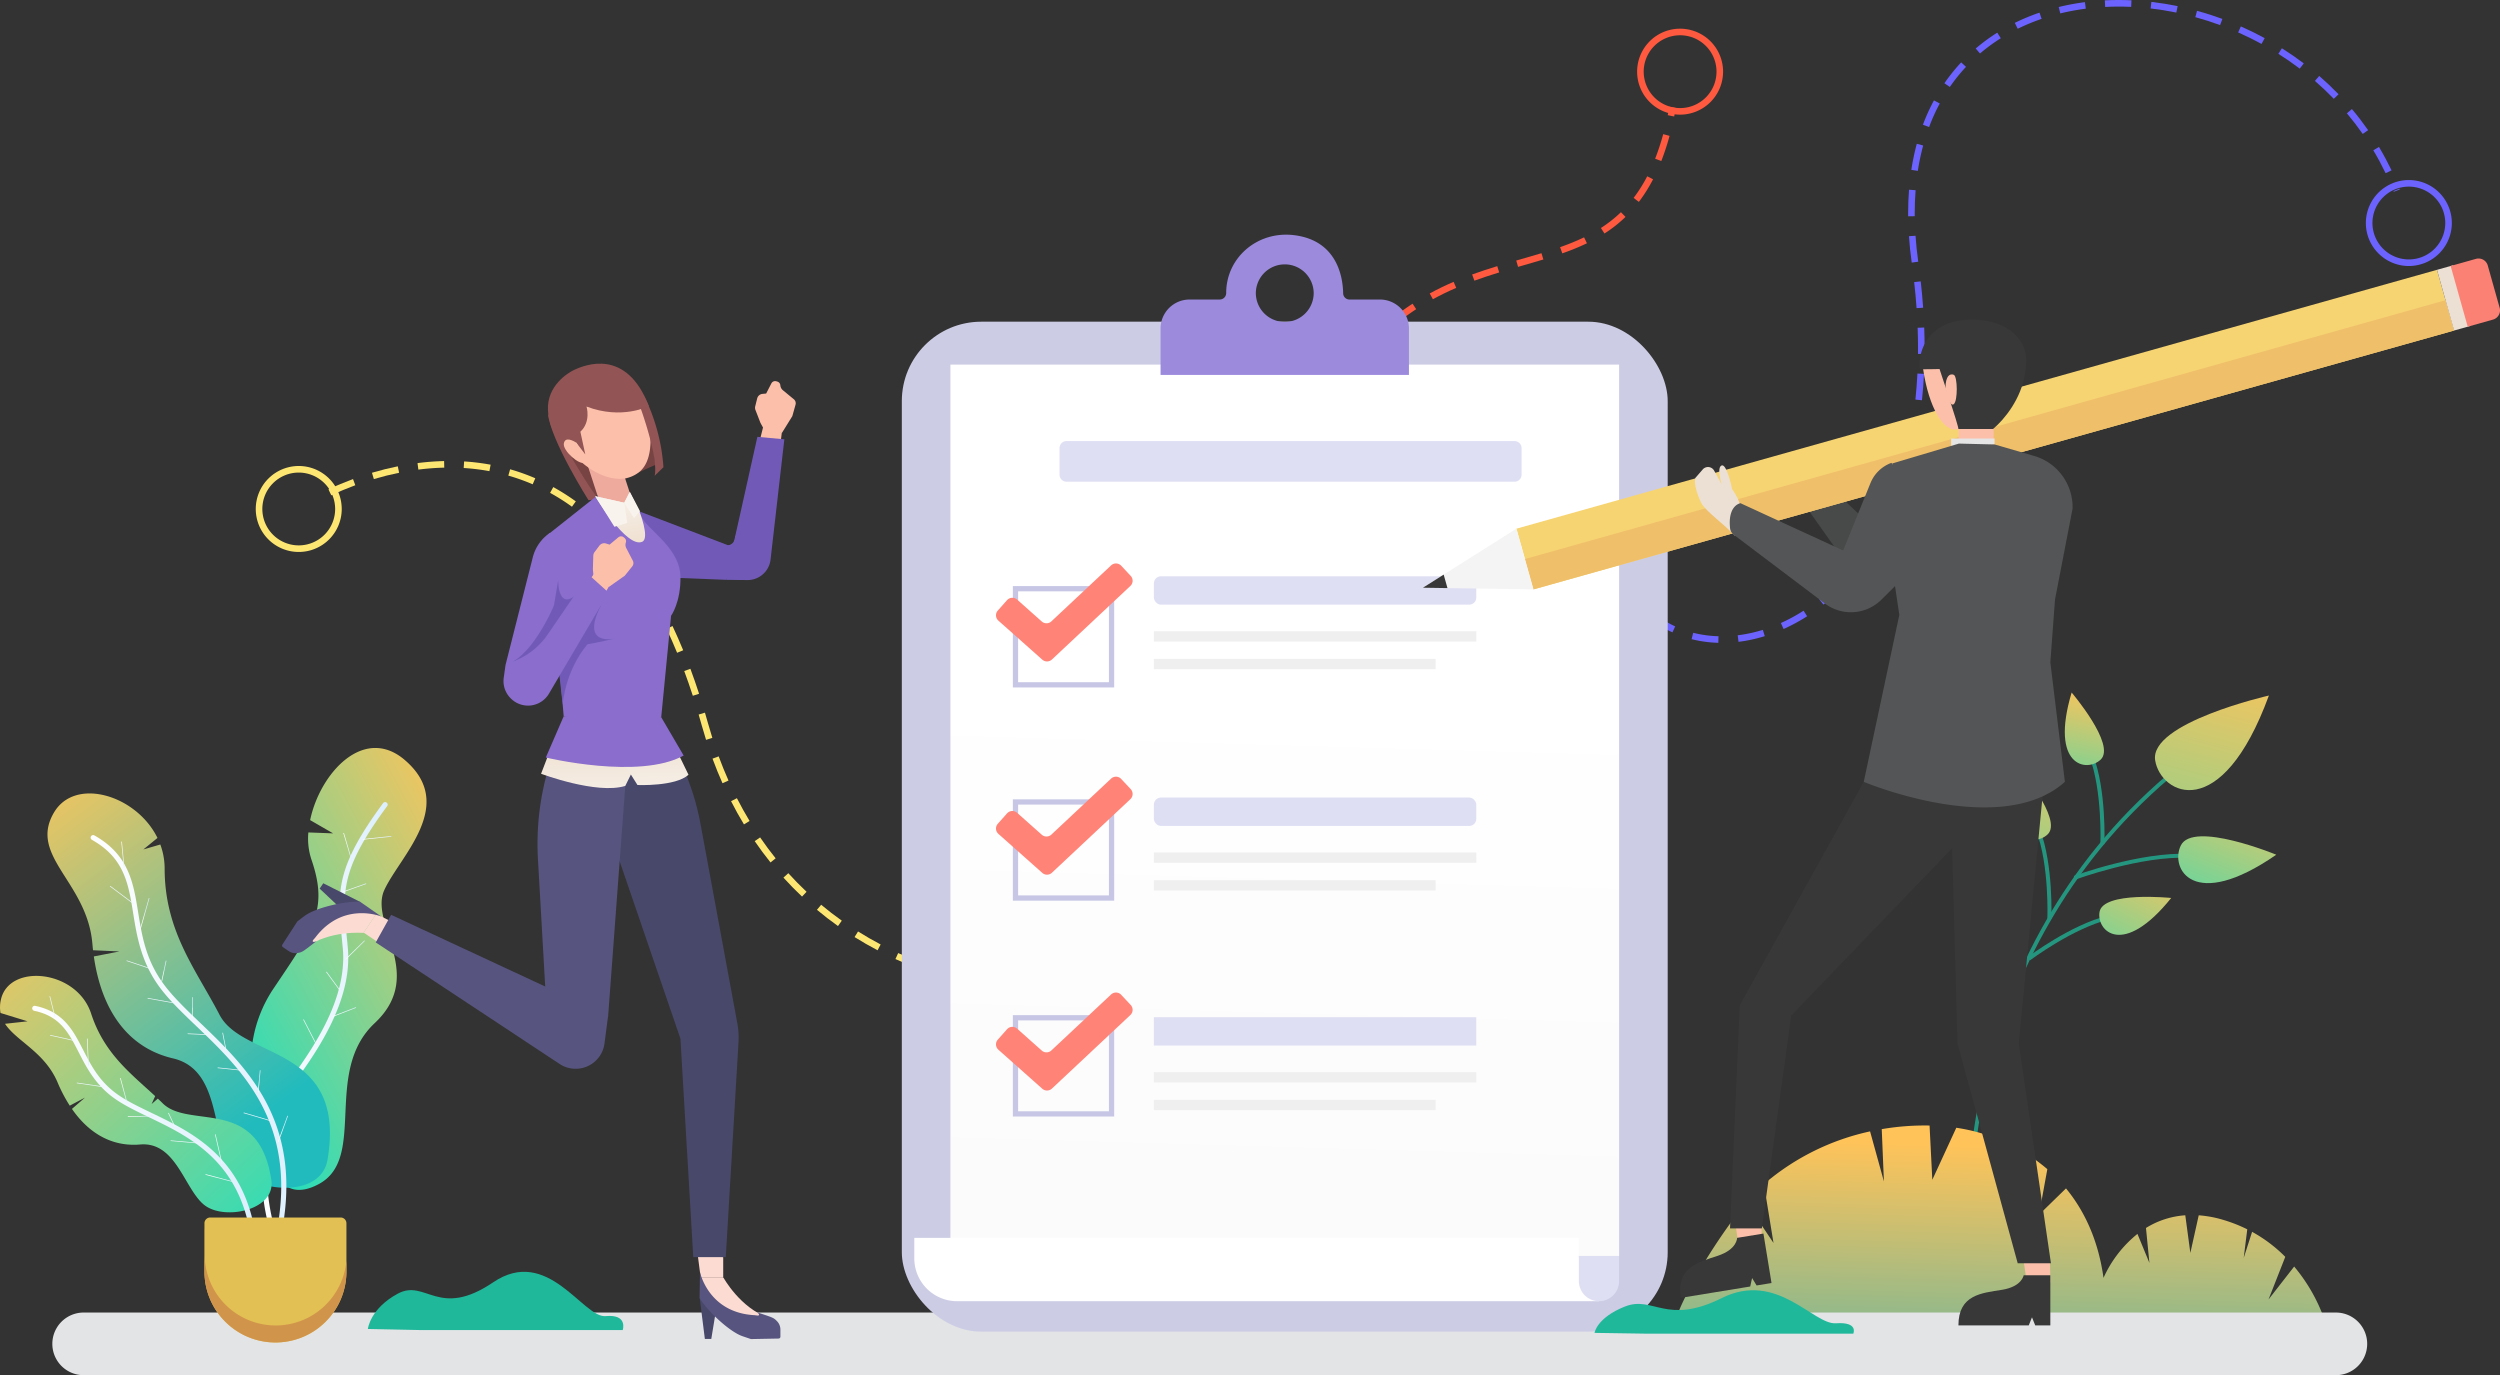 <svg xmlns="http://www.w3.org/2000/svg" xmlns:xlink="http://www.w3.org/1999/xlink" width="100%" height="100%" viewBox="0 0 863.338 474.896">
    <rect x="0" y="0" width="863.338" height="474.896" fill="#333333" stroke="none"/>
    <defs>
      <linearGradient id="linear-gradient" x1="-0.099" y1="2.802" x2="0.67" y2="-0.391" gradientUnits="objectBoundingBox">
        <stop offset="0" stop-color="#22debd"/>
        <stop offset="1" stop-color="#ffc359"/>
      </linearGradient>
      <linearGradient id="linear-gradient-2" x1="-0.036" y1="1.464" x2="0.878" y2="-0.5" xlink:href="#linear-gradient"/>
      <linearGradient id="linear-gradient-3" x1="0.302" y1="1.815" x2="0.626" y2="-0.086" gradientUnits="objectBoundingBox">
        <stop offset="0" stop-color="#22debd"/>
        <stop offset="0.656" stop-color="#b3cc7b"/>
        <stop offset="1" stop-color="#ffc359"/>
      </linearGradient>
      <linearGradient id="linear-gradient-4" x1="-0.641" y1="2.705" x2="1.078" y2="-0.497" xlink:href="#linear-gradient"/>
      <linearGradient id="linear-gradient-5" x1="-0.385" y1="1.746" x2="0.949" y2="-0.556" xlink:href="#linear-gradient"/>
      <linearGradient id="linear-gradient-6" x1="0.419" y1="1.835" x2="0.584" y2="0.109" gradientUnits="objectBoundingBox">
        <stop offset="0" stop-color="#22afbd"/>
        <stop offset="1" stop-color="#ffc359"/>
      </linearGradient>
      <linearGradient id="linear-gradient-7" x1="0.093" y1="0.943" x2="0.872" y2="0.002" xlink:href="#linear-gradient"/>
      <linearGradient id="linear-gradient-8" y1="0.5" x2="1" y2="0.5" gradientUnits="objectBoundingBox">
        <stop offset="0" stop-color="#fff"/>
        <stop offset="1" stop-color="#dceffe"/>
      </linearGradient>
      <linearGradient id="linear-gradient-9" x1="0.705" y1="0.847" x2="0.157" y2="-0.115" gradientUnits="objectBoundingBox">
        <stop offset="0" stop-color="#22bbbd"/>
        <stop offset="0.927" stop-color="#efc560"/>
        <stop offset="1" stop-color="#ffc359"/>
      </linearGradient>
      <linearGradient id="linear-gradient-11" x1="1.066" y1="1.094" x2="-0.152" y2="-0.115" gradientUnits="objectBoundingBox">
        <stop offset="0" stop-color="#22debd"/>
        <stop offset="0.39" stop-color="#78d396"/>
        <stop offset="1" stop-color="#ffc359"/>
      </linearGradient>
      <linearGradient id="linear-gradient-13" x1="0.002" y1="0.5" x2="0.998" y2="0.5" xlink:href="#linear-gradient-8"/>
      <linearGradient id="linear-gradient-15" x1="0.024" y1="0.5" x2="0.976" y2="0.5" xlink:href="#linear-gradient-8"/>
      <linearGradient id="linear-gradient-18" x1="-10.747" y1="0.5" x2="11.747" y2="0.5" xlink:href="#linear-gradient-8"/>
      <linearGradient id="linear-gradient-19" x1="0.029" y1="0.5" x2="0.971" y2="0.5" xlink:href="#linear-gradient-8"/>
      <linearGradient id="linear-gradient-20" x1="-9.644" y1="0.5" x2="10.644" y2="0.5" xlink:href="#linear-gradient-8"/>
      <linearGradient id="linear-gradient-22" x1="-18.039" y1="0.5" x2="19.039" y2="0.5" xlink:href="#linear-gradient-8"/>
      <linearGradient id="linear-gradient-23" x1="0.354" y1="0.5" x2="0.646" y2="0.5" xlink:href="#linear-gradient-8"/>
      <linearGradient id="linear-gradient-24" x1="-16.755" y1="0.5" x2="17.755" y2="0.5" xlink:href="#linear-gradient-8"/>
      <linearGradient id="linear-gradient-25" x1="0.381" y1="0.5" x2="0.619" y2="0.5" xlink:href="#linear-gradient-8"/>
      <linearGradient id="linear-gradient-26" x1="-22.771" y1="0.5" x2="23.771" y2="0.5" xlink:href="#linear-gradient-8"/>
      <linearGradient id="linear-gradient-27" x1="0.472" y1="0.5" x2="0.528" y2="0.5" xlink:href="#linear-gradient-8"/>
      <linearGradient id="linear-gradient-28" x1="-16.612" y1="0.5" x2="17.612" y2="0.5" xlink:href="#linear-gradient-8"/>
      <linearGradient id="linear-gradient-29" x1="-2.65" y1="0.5" x2="3.65" y2="0.5" xlink:href="#linear-gradient-8"/>
      <linearGradient id="linear-gradient-30" x1="-17.773" y1="0.5" x2="18.773" y2="0.5" xlink:href="#linear-gradient-8"/>
      <linearGradient id="linear-gradient-31" x1="0.44" y1="0.5" x2="0.56" y2="0.5" xlink:href="#linear-gradient-8"/>
      <linearGradient id="linear-gradient-32" x1="-20.21" y1="0.5" x2="21.21" y2="0.5" xlink:href="#linear-gradient-8"/>
      <linearGradient id="linear-gradient-33" x1="0.317" y1="0.5" x2="0.683" y2="0.5" xlink:href="#linear-gradient-8"/>
      <linearGradient id="linear-gradient-34" x1="-3.975" y1="0.5" x2="4.975" y2="0.5" xlink:href="#linear-gradient-8"/>
      <linearGradient id="linear-gradient-35" x1="-17.565" y1="0.5" x2="18.565" y2="0.5" xlink:href="#linear-gradient-8"/>
      <linearGradient id="linear-gradient-37" x1="-20.693" y1="0.5" x2="21.693" y2="0.5" xlink:href="#linear-gradient-8"/>
      <linearGradient id="linear-gradient-39" x1="0" y1="0.5" x2="1" y2="0.5" xlink:href="#linear-gradient-8"/>
      <linearGradient id="linear-gradient-40" x1="-4.802" y1="0.5" x2="5.802" y2="0.5" xlink:href="#linear-gradient-8"/>
      <linearGradient id="linear-gradient-41" x1="-22.354" y1="0.5" x2="23.354" y2="0.5" xlink:href="#linear-gradient-8"/>
      <linearGradient id="linear-gradient-42" x1="-5.12" y1="0.5" x2="6.12" y2="0.5" xlink:href="#linear-gradient-8"/>
      <linearGradient id="linear-gradient-44" x1="0.503" y1="0.351" x2="0.468" y2="1.948" gradientUnits="objectBoundingBox">
        <stop offset="0" stop-color="#fff"/>
        <stop offset="0.473" stop-color="#fafafa"/>
        <stop offset="0.999" stop-color="#ededed"/>
        <stop offset="1" stop-color="#ededed"/>
      </linearGradient>
      <linearGradient id="linear-gradient-45" x1="0.531" y1="1.505" x2="0.464" y2="-1.008" gradientUnits="objectBoundingBox">
        <stop offset="0" stop-color="#f8f3ed"/>
        <stop offset="1" stop-color="#ecdac7"/>
      </linearGradient>
      <linearGradient id="linear-gradient-46" x1="0.537" y1="1.451" x2="0.434" y2="-1.14" xlink:href="#linear-gradient-45"/>
      <linearGradient id="linear-gradient-47" x1="0.419" y1="-0.059" x2="0.636" y2="1.276" xlink:href="#linear-gradient-45"/>
      <linearGradient id="linear-gradient-48" x1="0.618" y1="1.36" x2="0.695" y2="1.961" xlink:href="#linear-gradient-45"/>
      <linearGradient id="linear-gradient-49" x1="0.715" y1="1.53" x2="0.862" y2="2.178" xlink:href="#linear-gradient-45"/>
    </defs>
    <g id="Groupe_630" data-name="Groupe 630" transform="translate(-284.374 -367.891)">
      <g id="Groupe_563" data-name="Groupe 563" transform="translate(964.068 607.044)">
        <g id="Groupe_558" data-name="Groupe 558" transform="translate(0 28.315)">
          <path id="Tracé_1162" data-name="Tracé 1162" d="M1747.358,917.17l-.88-1.038c-37.464,31.787-54.194,70.562-61.633,97.492-8.061,29.18-7.25,51.156-7.241,51.375l1.361-.057c-.009-.217-.807-22.02,7.206-51C1693.561,987.206,1710.176,948.719,1747.358,917.17Z" transform="translate(-1677.576 -916.132)" fill="#249680"/>
        </g>
        <path id="Tracé_1163" data-name="Tracé 1163" d="M1849.1,860.223s-41.438,9.421-39.269,22.439C1811.783,894.392,1832.676,905.04,1849.1,860.223Z" transform="translate(-1745.265 -859.184)" fill="url(#linear-gradient)"/>
        <g id="Groupe_559" data-name="Groupe 559" transform="translate(36.458 55.672)">
          <path id="Tracé_1164" data-name="Tracé 1164" d="M1792.179,973.625l.067-1.36c-16.95-.828-39.712,7.538-39.94,7.622l.474,1.277C1753.005,981.08,1775.506,972.81,1792.179,973.625Z" transform="translate(-1752.306 -972.207)" fill="#249680"/>
        </g>
        <g id="Groupe_560" data-name="Groupe 560" transform="translate(41.853 21.59)">
          <path id="Tracé_1165" data-name="Tracé 1165" d="M1768.528,933.127c.031-.757.711-18.669-3.89-30.778l-1.273.484c4.5,11.846,3.809,30.056,3.8,30.239Z" transform="translate(-1763.365 -902.349)" fill="#249680"/>
        </g>
        <g id="Groupe_561" data-name="Groupe 561" transform="translate(23.534 47.419)">
          <path id="Tracé_1166" data-name="Tracé 1166" d="M1730.978,986.07c.031-.757.711-18.669-3.889-30.778l-1.273.483c4.5,11.846,3.809,30.056,3.8,30.239Z" transform="translate(-1725.816 -955.292)" fill="#249680"/>
        </g>
        <g id="Groupe_562" data-name="Groupe 562" transform="translate(20.571 77.094)">
          <path id="Tracé_1167" data-name="Tracé 1167" d="M1747.29,1016.117c-12.6,3.078-26.944,13.809-27.549,14.264l.818,1.089c.146-.11,14.738-11,27.055-14.031Z" transform="translate(-1719.741 -1016.117)" fill="#249680"/>
        </g>
        <path id="Tracé_1168" data-name="Tracé 1168" d="M1860.093,966.231s-28.782-11.872-32.985-3.164C1823.322,970.913,1831.327,986.115,1860.093,966.231Z" transform="translate(-1753.707 -910.22)" fill="url(#linear-gradient-2)"/>
        <path id="Tracé_1169" data-name="Tracé 1169" d="M1758.356,881.233c5.317-5.092-10.052-23.139-10.052-23.139C1740.675,883.6,1753.566,885.822,1758.356,881.233Z" transform="translate(-1712.589 -858.094)" fill="url(#linear-gradient-3)"/>
        <path id="Tracé_1170" data-name="Tracé 1170" d="M1720.806,934.177c5.316-5.092-10.053-23.139-10.053-23.139C1703.125,936.546,1716.016,938.766,1720.806,934.177Z" transform="translate(-1693.359 -885.208)" fill="url(#linear-gradient-4)"/>
        <path id="Tracé_1171" data-name="Tracé 1171" d="M1795.194,1003.11s-23.582-2.413-24.758,4.854C1769.377,1014.512,1778.52,1023.866,1795.194,1003.11Z" transform="translate(-1725.091 -932.165)" fill="url(#linear-gradient-5)"/>
      </g>
      <path id="Tracé_1172" data-name="Tracé 1172" d="M1468.615,1233.84l226.212,1.714a59.1,59.1,0,0,0-11.707-22.272l-8.857,11.37,5.789-14.719a49.973,49.973,0,0,0-11.457-8.638l-2.9,9.013,1.23-9.884a51.178,51.178,0,0,0-8.518-3.322,38.556,38.556,0,0,0-8.247-1.513l-2.889,12.991-1.749-13a29.442,29.442,0,0,0-13.576,4.38l1.189,12.067L1629,1202.006a41.075,41.075,0,0,0-11.717,15.187c-1.809-13.031-6.6-23.169-12.956-30.9l-9.317,9.08,2.87-15.723a62.313,62.313,0,0,0-30.291-14.116c-.37-.067-.75-.12-1.14-.187l-8.288,17.973-.949-18.736a88.252,88.252,0,0,0-16.515,1.246l.75,18.066-4.779-17.29A83.406,83.406,0,0,0,1500,1184.823l3.319,20.316-9.425-14.064C1486.393,1200.478,1473.814,1218.653,1468.615,1233.84Z" transform="translate(-606.491 -408.008)" fill="url(#linear-gradient-6)"/>
      <g id="Groupe_564" data-name="Groupe 564" transform="translate(302.449 821.158)">
        <path id="Tracé_1173" data-name="Tracé 1173" d="M1120.82,1307.788a10.815,10.815,0,0,0-10.814-10.814H332.237a10.815,10.815,0,0,0,0,21.63h777.768A10.815,10.815,0,0,0,1120.82,1307.788Z" transform="translate(-321.423 -1296.974)" fill="#e3e4e6"/>
      </g>
      <path id="Tracé_1174" data-name="Tracé 1174" d="M626.891,1283.445c-7.769.74-19.985-24.461-38.847-11.676s-23.3-1.272-32.919,3.907-10.358,12.208-10.358,12.208l17.756.37h70.26S634.659,1282.705,626.891,1283.445Z" transform="translate(-133.356 -461.052)" fill="#1fb89a"/>
      <g id="Groupe_603" data-name="Groupe 603" transform="translate(284.374 626.194)">
        <g id="Groupe_570" data-name="Groupe 570">
          <path id="Tracé_1175" data-name="Tracé 1175" d="M514.926,901.458c-14.1-12.023-29.258,4.579-32.636,20.8l7.94,4.58-8.551-.324a23.044,23.044,0,0,0,1.009,9.21c6.024,17.455.8,24.115-13.173,44.9A45.664,45.664,0,0,0,462.4,998.94a60.447,60.447,0,0,0,2.18,27.378c1.75,5.373,3.153,19.428,10.419,22.87h0c2.6,1.233,5.961,1.1,10.358-1.284,16.664-9.038,1.284-38.715,19.22-55.528,9.508-8.911,8.361-18,5.987-26.331v0l-3.515-2.71,2.928.731c-2.025-6.617-4.359-12.683-2.05-17.7C513.327,934.621,533.167,917.016,514.926,901.458Z" transform="translate(-375.191 -897.347)" fill="url(#linear-gradient-7)"/>
          <g id="Groupe_565" data-name="Groupe 565" transform="translate(90.431 18.689)">
            <path id="Tracé_1176" data-name="Tracé 1176" d="M512.825,935.827h0a.874.874,0,0,0-1.224.184c-16.628,22.556-15.813,30.835-14.207,47.16q.138,1.4.28,2.879c1.725,18.193-11.271,36.031-19.036,46.689-4.342,5.96-7.337,14.227-8.432,23.278a70.822,70.822,0,0,0,3.271,30.639.871.871,0,0,0,1.111.545h0a.875.875,0,0,0,.542-1.105c-7.181-21.615-2.749-41.8,4.919-52.329,7.911-10.858,21.151-29.03,19.363-47.881q-.141-1.487-.281-2.885c-1.611-16.378-2.356-23.945,13.876-45.955A.873.873,0,0,0,512.825,935.827Z" transform="translate(-469.735 -935.655)" fill="url(#linear-gradient-8)"/>
          </g>
          <g id="Groupe_567" data-name="Groupe 567" transform="translate(16.397 15.709)">
            <path id="Tracé_1177" data-name="Tracé 1177" d="M361.328,1021.032c10.067,2.342,12.783,11.634,14.862,20.782,1.334,5.874,2.407,11.689,5,15.566,2.673,4,8.267,6.853,14.143,7.893a27.188,27.188,0,0,0,6.063.406h0c6.511-.318,12.22-3.236,13.307-9.7,4.838-28.77-12.807-33.9-25.907-40.55-4.919-2.5-9.2-5.209-11.406-9.468-8.091-15.6-18.935-28.728-18.949-50.489a23.791,23.791,0,0,0-1.495-8.3l-5.852,1.707,4.878-3.975c-7.25-14.8-28.414-21.191-35.742-8.783-8.9,15.064,11.4,23.864,13.253,45.259q.1,1.166.232,2.306l9.128.419-8.853,1.717C336.708,1004.766,345.969,1017.459,361.328,1021.032Z" transform="translate(-317.983 -929.546)" fill="url(#linear-gradient-9)"/>
            <g id="Groupe_566" data-name="Groupe 566" transform="translate(14.906 14.379)">
              <path id="Tracé_1178" data-name="Tracé 1178" d="M413.54,1096.549h0a.872.872,0,0,0,1.027-.688c7.273-38.1-12.381-56.89-28.2-72.009-5.14-4.914-9.994-9.555-13.288-14.3-5.594-8.057-6.883-16.076-8.13-23.832-1.643-10.22-3.2-19.886-15.118-26.592a.873.873,0,0,0-1.2.352h0a.872.872,0,0,0,.344,1.17c11.184,6.289,12.606,15.135,14.248,25.346,1.218,7.578,2.6,16.167,8.42,24.55,3.394,4.887,8.31,9.587,13.515,14.563,15.506,14.824,34.776,33.245,27.688,70.413A.874.874,0,0,0,413.54,1096.549Z" transform="translate(-348.537 -959.02)" fill="url(#linear-gradient-8)"/>
            </g>
          </g>
          <g id="Groupe_569" data-name="Groupe 569" transform="translate(0 78.708)">
            <path id="Tracé_1179" data-name="Tracé 1179" d="M332.78,1116.9c12.442-1.071,15.28,15.484,22.169,20.913,6.377,5.027,22.114,2.311,23.168-6.407a8.161,8.161,0,0,0-.038-2.2c-2.38-15.974-10.619-19.687-19.1-21.258-7.025-1.3-14.217-1.135-18.392-5.246q-.85-.836-1.712-1.648l-2.137,1.869,1.219-2.729c-8.522-7.908-17.623-14.716-22.119-28.506-4.965-15.224-28.344-17.407-31.14-4.842a11.349,11.349,0,0,0-.146,4.64l9.345,2.875-7.786.865c3.962,6.024,13.7,9.735,18.162,20.273a52.034,52.034,0,0,0,4.189,7.993l5.27-2.79-4.515,3.916C315.224,1113.271,323.259,1117.72,332.78,1116.9Z" transform="translate(-284.374 -1058.679)" fill="url(#linear-gradient-11)"/>
            <g id="Groupe_568" data-name="Groupe 568" transform="translate(11.117 10.328)">
              <path id="Tracé_1180" data-name="Tracé 1180" d="M348.33,1116.807c-4.7-2.263-9.147-4.4-12.512-6.955-5.707-4.332-8.422-9.626-11.048-14.745-3.476-6.776-6.764-13.188-16.561-15.239a.872.872,0,0,0-1.034.7h0a.874.874,0,0,0,.686,1.005c8.975,1.884,11.939,7.663,15.356,14.325,2.589,5.047,5.523,10.767,11.545,15.339,3.506,2.661,8.026,4.836,12.811,7.138,14.136,6.8,31.693,15.245,35.245,42.566a.871.871,0,0,0,.966.751h0a.874.874,0,0,0,.763-.982C380.878,1132.464,362.848,1123.791,348.33,1116.807Z" transform="translate(-307.162 -1079.849)" fill="url(#linear-gradient-8)"/>
            </g>
          </g>
          <path id="Tracé_1181" data-name="Tracé 1181" d="M431.088,1229.7a1.993,1.993,0,0,0-1.993,1.993v16.651a24.516,24.516,0,0,0,24.516,24.516h0a24.515,24.515,0,0,0,24.515-24.516v-16.651a1.993,1.993,0,0,0-1.992-1.993Z" transform="translate(-358.491 -1067.558)" fill="#e2c054"/>
          <path id="Tracé_1182" data-name="Tracé 1182" d="M429.095,1238.21v14.06a24.515,24.515,0,1,0,49.031,0v-3.887a24.516,24.516,0,0,1-48.951-1.984v-9.035A4.478,4.478,0,0,0,429.095,1238.21Z" transform="translate(-358.491 -1071.482)" fill="#d1944b"/>
        </g>
        <g id="Groupe_602" data-name="Groupe 602" transform="translate(17.088 29.324)">
          <g id="Groupe_571" data-name="Groupe 571" transform="translate(108.176 1.086)">
            <rect id="Rectangle_336" data-name="Rectangle 336" width="9.903" height="0.228" transform="translate(0 1.036) rotate(-6.007)" fill="url(#linear-gradient-13)"/>
          </g>
          <g id="Groupe_572" data-name="Groupe 572" transform="translate(101.47)">
            <path id="Tracé_1183" data-name="Tracé 1183" d="M530.11,966.72l.218-.065-2.721-9.2-.218.065Z" transform="translate(-527.389 -957.455)" fill="url(#linear-gradient-8)"/>
          </g>
          <g id="Groupe_573" data-name="Groupe 573" transform="translate(101.282 17.42)">
            <rect id="Rectangle_337" data-name="Rectangle 337" width="8.526" height="0.227" transform="matrix(0.942, -0.334, 0.334, 0.942, 0, 2.851)" fill="url(#linear-gradient-15)"/>
          </g>
          <g id="Groupe_574" data-name="Groupe 574" transform="translate(96.828 28.597)">
            <path id="Tracé_1184" data-name="Tracé 1184" d="M522.41,1021.406l.171-.15-4.536-5.184-.171.15Z" transform="translate(-517.874 -1016.072)" fill="url(#linear-gradient-8)"/>
          </g>
          <g id="Groupe_575" data-name="Groupe 575" transform="translate(102.148 37.144)">
            <path id="Tracé_1185" data-name="Tracé 1185" d="M528.936,1040.233l6.609-6.479-.159-.162-6.609,6.48Z" transform="translate(-528.777 -1033.591)" fill="url(#linear-gradient-8)"/>
          </g>
          <g id="Groupe_576" data-name="Groupe 576" transform="translate(95.525 47.916)">
            <rect id="Rectangle_338" data-name="Rectangle 338" width="0.227" height="8.346" transform="matrix(0.807, -0.59, 0.59, 0.807, 0, 0.134)" fill="url(#linear-gradient-18)"/>
          </g>
          <g id="Groupe_577" data-name="Groupe 577" transform="translate(97.78 60.187)">
            <rect id="Rectangle_339" data-name="Rectangle 339" width="8.616" height="0.227" transform="matrix(0.933, -0.361, 0.361, 0.933, 0, 3.11)" fill="url(#linear-gradient-19)"/>
          </g>
          <g id="Groupe_578" data-name="Groupe 578" transform="translate(87.615 64.386)">
            <rect id="Rectangle_340" data-name="Rectangle 340" width="0.227" height="9.621" transform="translate(0 0.104) rotate(-27.215)" fill="url(#linear-gradient-20)"/>
          </g>
          <g id="Groupe_579" data-name="Groupe 579" transform="translate(24.791 3.002)">
            <path id="Tracé_1186" data-name="Tracé 1186" d="M371.079,972.616l.226-.022-.864-8.985-.226.021Z" transform="translate(-370.215 -963.609)" fill="url(#linear-gradient-8)"/>
          </g>
          <g id="Groupe_580" data-name="Groupe 580" transform="translate(20.859 18.303)">
            <rect id="Rectangle_341" data-name="Rectangle 341" width="0.227" height="10.367" transform="translate(0 0.182) rotate(-53.174)" fill="url(#linear-gradient-22)"/>
          </g>
          <g id="Groupe_581" data-name="Groupe 581" transform="translate(31.015 22.507)">
            <rect id="Rectangle_342" data-name="Rectangle 342" width="12.033" height="0.227" transform="translate(0 11.577) rotate(-74.167)" fill="url(#linear-gradient-23)"/>
          </g>
          <g id="Groupe_582" data-name="Groupe 582" transform="translate(26.596 44.029)">
            <rect id="Rectangle_343" data-name="Rectangle 343" width="0.227" height="8.196" transform="matrix(0.316, -0.949, 0.949, 0.316, 0, 0.216)" fill="url(#linear-gradient-24)"/>
          </g>
          <g id="Groupe_583" data-name="Groupe 583" transform="translate(38.651 44.113)">
            <rect id="Rectangle_344" data-name="Rectangle 344" width="7.321" height="0.227" transform="translate(0 7.161) rotate(-78.02)" fill="url(#linear-gradient-25)"/>
          </g>
          <g id="Groupe_584" data-name="Groupe 584" transform="translate(33.869 56.983)">
            <rect id="Rectangle_345" data-name="Rectangle 345" width="0.227" height="10.71" transform="translate(0 0.224) rotate(-79.763)" fill="url(#linear-gradient-26)"/>
          </g>
          <g id="Groupe_585" data-name="Groupe 585" transform="translate(49.153 56.748)">
            <rect id="Rectangle_346" data-name="Rectangle 346" width="7.259" height="0.227" transform="translate(0 7.257) rotate(-88.635)" fill="url(#linear-gradient-27)"/>
          </g>
          <g id="Groupe_586" data-name="Groupe 586" transform="translate(47.707 69.25)">
            <rect id="Rectangle_347" data-name="Rectangle 347" width="0.228" height="7.783" transform="matrix(0.044, -0.999, 0.999, 0.044, 0, 0.227)" fill="url(#linear-gradient-28)"/>
          </g>
          <g id="Groupe_587" data-name="Groupe 587" transform="translate(59.695 68.997)">
            <rect id="Rectangle_348" data-name="Rectangle 348" width="0.227" height="6.337" transform="translate(0 0.043) rotate(-11.018)" fill="url(#linear-gradient-29)"/>
          </g>
          <g id="Groupe_588" data-name="Groupe 588" transform="translate(58.067 81.002)">
            <rect id="Rectangle_349" data-name="Rectangle 349" width="0.228" height="8.339" transform="matrix(0.103, -0.995, 0.995, 0.103, 0, 0.226)" fill="url(#linear-gradient-30)"/>
          </g>
          <g id="Groupe_589" data-name="Groupe 589" transform="translate(71.962 81.968)">
            <rect id="Rectangle_350" data-name="Rectangle 350" width="7.634" height="0.227" transform="translate(0 7.603) rotate(-84.806)" fill="url(#linear-gradient-31)"/>
          </g>
          <g id="Groupe_590" data-name="Groupe 590" transform="translate(67.032 96.557)">
            <rect id="Rectangle_351" data-name="Rectangle 351" width="0.227" height="9.732" transform="matrix(0.284, -0.959, 0.959, 0.284, 0, 0.217)" fill="url(#linear-gradient-32)"/>
          </g>
          <g id="Groupe_591" data-name="Groupe 591" transform="translate(78.88 97.663)">
            <rect id="Rectangle_352" data-name="Rectangle 352" width="9.566" height="0.227" transform="translate(0 8.985) rotate(-69.927)" fill="url(#linear-gradient-33)"/>
          </g>
          <g id="Groupe_592" data-name="Groupe 592" transform="translate(0 56.377)">
            <rect id="Rectangle_353" data-name="Rectangle 353" width="0.227" height="7.481" transform="matrix(0.97, -0.242, 0.242, 0.97, 0, 0.055)" fill="url(#linear-gradient-34)"/>
          </g>
          <g id="Groupe_593" data-name="Groupe 593" transform="translate(0.213 69.772)">
            <rect id="Rectangle_354" data-name="Rectangle 354" width="0.227" height="8.363" transform="translate(0 0.222) rotate(-77.482)" fill="url(#linear-gradient-35)"/>
          </g>
          <g id="Groupe_594" data-name="Groupe 594" transform="translate(12.954 71.044)">
            <path id="Tracé_1187" data-name="Tracé 1187" d="M346.341,1112.418l.227-.01-.389-9.331-.227.01Z" transform="translate(-345.953 -1103.077)" fill="url(#linear-gradient-8)"/>
          </g>
          <g id="Groupe_595" data-name="Groupe 595" transform="translate(9.422 86.231)">
            <rect id="Rectangle_355" data-name="Rectangle 355" width="0.227" height="9.695" transform="translate(0 0.225) rotate(-81.574)" fill="url(#linear-gradient-37)"/>
          </g>
          <g id="Groupe_596" data-name="Groupe 596" transform="translate(24.362 84.626)">
            <path id="Tracé_1188" data-name="Tracé 1188" d="M371.539,1139.141l.219-.059-2.2-8.164-.219.06Z" transform="translate(-369.336 -1130.918)" fill="url(#linear-gradient-8)"/>
          </g>
          <g id="Groupe_597" data-name="Groupe 597" transform="translate(27.06 97.631)">
            <rect id="Rectangle_356" data-name="Rectangle 356" width="8.945" height="0.227" transform="matrix(1, -0.029, 0.029, 1, 0, 0.259)" fill="url(#linear-gradient-39)"/>
          </g>
          <g id="Groupe_598" data-name="Groupe 598" transform="translate(40.959 96.659)">
            <rect id="Rectangle_357" data-name="Rectangle 357" width="0.227" height="5.16" transform="translate(0 0.097) rotate(-25.222)" fill="url(#linear-gradient-40)"/>
          </g>
          <g id="Groupe_599" data-name="Groupe 599" transform="translate(41.827 106.185)">
            <rect id="Rectangle_358" data-name="Rectangle 358" width="0.227" height="10.407" transform="translate(0 0.226) rotate(-84.999)" fill="url(#linear-gradient-41)"/>
          </g>
          <g id="Groupe_600" data-name="Groupe 600" transform="translate(57.144 104.07)">
            <rect id="Rectangle_359" data-name="Rectangle 359" width="0.227" height="10.5" transform="translate(0 0.051) rotate(-12.878)" fill="url(#linear-gradient-42)"/>
          </g>
          <g id="Groupe_601" data-name="Groupe 601" transform="translate(53.86 117.852)">
            <path id="Tracé_1189" data-name="Tracé 1189" d="M440.037,1201.962l.059-.219-10.238-2.721-.059.219Z" transform="translate(-429.799 -1199.021)" fill="url(#linear-gradient-8)"/>
          </g>
        </g>
      </g>
      <g id="Groupe_604" data-name="Groupe 604" transform="translate(1101.391 430.068)">
        <path id="Tracé_1190" data-name="Tracé 1190" d="M1988.741,510.183a14.844,14.844,0,1,0-14.844,14.844A14.861,14.861,0,0,0,1988.741,510.183Zm-27.415,0a12.571,12.571,0,1,1,12.571,12.571A12.585,12.585,0,0,1,1961.327,510.183Z" transform="translate(-1959.054 -495.339)" fill="#6c63ff"/>
      </g>
      <g id="Groupe_605" data-name="Groupe 605" transform="translate(397.803 527.108)">
        <path id="Tracé_1191" data-name="Tracé 1191" d="M1087.344,1063.7c-2.97.462-5.984.851-8.959,1.157l.233,2.261c3.013-.31,6.067-.705,9.075-1.172Z" transform="translate(-804.444 -883.456)" fill="#fde772"/>
        <path id="Tracé_1192" data-name="Tracé 1192" d="M1119.243,1057.3c-2.913.723-5.879,1.382-8.818,1.954l.435,2.231c2.976-.581,5.981-1.247,8.931-1.98Z" transform="translate(-820.853 -880.177)" fill="#fde772"/>
        <path id="Tracé_1193" data-name="Tracé 1193" d="M1055.068,1067.221c-3.007.19-6.044.3-9.026.329l.022,2.272c3.022-.028,6.1-.141,9.147-.333Z" transform="translate(-787.88 -885.26)" fill="#fde772"/>
        <path id="Tracé_1194" data-name="Tracé 1194" d="M1237.741,1003.849c-2.408,1.74-4.92,3.443-7.468,5.06l1.218,1.919c2.587-1.641,5.138-3.37,7.582-5.138Z" transform="translate(-882.231 -852.805)" fill="#fde772"/>
        <path id="Tracé_1195" data-name="Tracé 1195" d="M1022.486,1067.169c-3.012-.1-6.044-.278-9.01-.543l-.2,2.264c3.01.268,6.085.453,9.14.551Z" transform="translate(-771.098 -884.955)" fill="#fde772"/>
        <path id="Tracé_1196" data-name="Tracé 1196" d="M1150.509,1048.093c-2.823.976-5.718,1.9-8.605,2.731l.632,2.183c2.925-.847,5.857-1.778,8.717-2.768Z" transform="translate(-836.974 -875.464)" fill="#fde772"/>
        <path id="Tracé_1197" data-name="Tracé 1197" d="M1210.06,1021.4c-2.575,1.481-5.247,2.918-7.943,4.274l1.021,2.03c2.734-1.374,5.444-2.832,8.055-4.334Z" transform="translate(-867.812 -861.791)" fill="#fde772"/>
        <path id="Tracé_1198" data-name="Tracé 1198" d="M1180.878,1036.125c-2.721,1.231-5.52,2.41-8.319,3.5l.826,2.117c2.836-1.106,5.672-2.3,8.429-3.548Z" transform="translate(-852.674 -869.334)" fill="#fde772"/>
        <path id="Tracé_1199" data-name="Tracé 1199" d="M919.161,1042.523l-.945,2.067c2.752,1.258,5.6,2.439,8.468,3.512l.8-2.129C924.663,1044.919,921.864,1043.759,919.161,1042.523Z" transform="translate(-722.416 -872.611)" fill="#fde772"/>
        <path id="Tracé_1200" data-name="Tracé 1200" d="M990.085,1063.558c-2.988-.4-5.984-.891-8.9-1.463l-.438,2.23c2.964.581,6.005,1.081,9.039,1.486Z" transform="translate(-754.439 -882.634)" fill="#fde772"/>
        <path id="Tracé_1201" data-name="Tracé 1201" d="M818.591,961.94c1.725,2.523,3.562,5,5.462,7.365l1.771-1.423c-1.863-2.319-3.666-4.75-5.358-7.225Z" transform="translate(-671.394 -830.685)" fill="#fde772"/>
        <path id="Tracé_1202" data-name="Tracé 1202" d="M864.109,1008.325l-1.457,1.745c2.332,1.947,4.776,3.831,7.266,5.6l1.316-1.853C868.792,1012.082,866.394,1010.235,864.109,1008.325Z" transform="translate(-693.96 -855.097)" fill="#fde772"/>
        <path id="Tracé_1203" data-name="Tracé 1203" d="M846.919,992.407c-2.173-2.048-4.291-4.208-6.3-6.421l-1.685,1.525c2.044,2.258,4.2,4.461,6.421,6.55Z" transform="translate(-681.815 -843.656)" fill="#fde772"/>
        <path id="Tracé_1204" data-name="Tracé 1204" d="M898.272,1031.725c-2.658-1.4-5.283-2.9-7.8-4.482l-1.206,1.927c2.568,1.607,5.244,3.144,7.952,4.566Z" transform="translate(-707.588 -864.786)" fill="#fde772"/>
        <path id="Tracé_1205" data-name="Tracé 1205" d="M958.263,1056.55c-2.927-.72-5.847-1.539-8.679-2.435l-.686,2.166c2.879.912,5.848,1.745,8.824,2.476Z" transform="translate(-738.129 -878.548)" fill="#fde772"/>
        <path id="Tracé_1206" data-name="Tracé 1206" d="M1263.472,983.465c-2.185,2-4.49,3.966-6.853,5.852l1.418,1.776c2.4-1.918,4.747-3.921,6.969-5.952Z" transform="translate(-895.724 -842.365)" fill="#fde772"/>
        <path id="Tracé_1207" data-name="Tracé 1207" d="M700.025,733.3a86.721,86.721,0,0,1,6.469,6.2l1.654-1.558a88.93,88.93,0,0,0-6.639-6.365Z" transform="translate(-610.673 -713.365)" fill="#fde772"/>
        <path id="Tracé_1208" data-name="Tracé 1208" d="M652.6,705.256l.9-2.086a71.713,71.713,0,0,0-8.688-3.1l-.625,2.185A69.564,69.564,0,0,1,652.6,705.256Z" transform="translate(-582.075 -697.227)" fill="#fde772"/>
        <path id="Tracé_1209" data-name="Tracé 1209" d="M681.31,719.453l1.331-1.842a75.866,75.866,0,0,0-7.782-4.939l-1.1,1.991A73.426,73.426,0,0,1,681.31,719.453Z" transform="translate(-597.222 -703.683)" fill="#fde772"/>
        <path id="Tracé_1210" data-name="Tracé 1210" d="M621.484,697.878l.414-2.234a76.643,76.643,0,0,0-9.152-1.123l-.142,2.268A74.305,74.305,0,0,1,621.484,697.878Z" transform="translate(-565.901 -694.387)" fill="#fde772"/>
        <path id="Tracé_1211" data-name="Tracé 1211" d="M727.774,763.867l1.872-1.289c-1.767-2.567-3.619-5.037-5.5-7.34l-1.759,1.439C724.228,758.933,726.042,761.351,727.774,763.867Z" transform="translate(-622.123 -725.482)" fill="#fde772"/>
        <path id="Tracé_1212" data-name="Tracé 1212" d="M548.318,702.379c2.9-.861,5.831-1.593,8.722-2.177l-.45-2.228c-2.956.6-5.958,1.346-8.92,2.226Z" transform="translate(-532.647 -696.156)" fill="#fde772"/>
        <path id="Tracé_1213" data-name="Tracé 1213" d="M517.85,712.608c2.626-1.248,5.417-2.419,8.293-3.479L525.357,707c-2.94,1.084-5.794,2.281-8.482,3.559Z" transform="translate(-516.875 -700.776)" fill="#fde772"/>
        <path id="Tracé_1214" data-name="Tracé 1214" d="M580.2,697.2a86.451,86.451,0,0,1,8.944-.678l-.051-2.271a88.445,88.445,0,0,0-9.181.7Z" transform="translate(-549.157 -694.246)" fill="#fde772"/>
        <path id="Tracé_1215" data-name="Tracé 1215" d="M745.392,791.13l2.012-1.055c-1.443-2.75-2.96-5.431-4.508-7.969l-1.94,1.184C742.479,785.785,743.971,788.423,745.392,791.13Z" transform="translate(-631.635 -739.242)" fill="#fde772"/>
        <path id="Tracé_1216" data-name="Tracé 1216" d="M1286.711,960.232c-1.912,2.258-3.956,4.494-6.073,6.646l1.62,1.593c2.156-2.191,4.238-4.47,6.187-6.771Z" transform="translate(-908.025 -830.467)" fill="#fde772"/>
        <path id="Tracé_1217" data-name="Tracé 1217" d="M806.3,941.937l1.946-1.175c-1.532-2.535-3-5.183-4.37-7.868l-2.025,1.032C803.24,936.658,804.738,939.354,806.3,941.937Z" transform="translate(-662.82 -816.466)" fill="#fde772"/>
        <path id="Tracé_1218" data-name="Tracé 1218" d="M1323.015,905.747c-1.165,2.723-2.48,5.443-3.907,8.084l2,1.08c1.46-2.7,2.8-5.485,4-8.27Z" transform="translate(-927.727 -802.563)" fill="#fde772"/>
        <path id="Tracé_1219" data-name="Tracé 1219" d="M1306.805,934.242c-1.57,2.5-3.284,4.992-5.093,7.4l1.818,1.364c1.847-2.463,3.6-5.006,5.2-7.56Z" transform="translate(-918.818 -817.156)" fill="#fde772"/>
        <path id="Tracé_1220" data-name="Tracé 1220" d="M792.167,912.562l2.076-.925c-1.206-2.7-2.346-5.512-3.391-8.345l-2.132.786C789.782,906.958,790.942,909.812,792.167,912.562Z" transform="translate(-656.096 -801.306)" fill="#fde772"/>
        <path id="Tracé_1221" data-name="Tracé 1221" d="M768.708,842.062c1.02,2.75,2.018,5.622,2.966,8.537l2.161-.7c-.958-2.944-1.966-5.846-3-8.624Z" transform="translate(-645.848 -769.543)" fill="#fde772"/>
        <path id="Tracé_1222" data-name="Tracé 1222" d="M781.467,881.738l2.166-.686c-.518-1.636-1.019-3.316-1.487-4.993q-.525-1.878-1.065-3.707L778.9,873q.536,1.812,1.056,3.675C780.433,878.372,780.941,880.077,781.467,881.738Z" transform="translate(-651.068 -785.46)" fill="#fde772"/>
        <path id="Tracé_1223" data-name="Tracé 1223" d="M759.85,820.264l2.1-.862c-1.176-2.868-2.413-5.683-3.678-8.368l-2.056.969C757.467,814.652,758.689,817.432,759.85,820.264Z" transform="translate(-639.452 -754.057)" fill="#fde772"/>
      </g>
      <g id="Groupe_606" data-name="Groupe 606" transform="translate(372.697 528.815)">
        <path id="Tracé_1224" data-name="Tracé 1224" d="M465.414,712.589a14.844,14.844,0,1,0,14.843-14.844A14.86,14.86,0,0,0,465.414,712.589Zm27.415,0a12.571,12.571,0,1,1-12.571-12.571A12.585,12.585,0,0,1,492.829,712.589Z" transform="translate(-465.414 -697.745)" fill="#fde772"/>
      </g>
      <g id="Groupe_607" data-name="Groupe 607" transform="translate(844.236 367.891)">
        <path id="Tracé_1225" data-name="Tracé 1225" d="M1616.845,726.465c-1.213,2.776-2.546,5.487-3.962,8.058l1.99,1.1c1.449-2.631,2.814-5.405,4.054-8.244Z" transform="translate(-1524.612 -551.529)" fill="#6c63ff"/>
        <path id="Tracé_1226" data-name="Tracé 1226" d="M1637.3,478.676l2.247.345a80.113,80.113,0,0,1,1.844-8.76l-2.194-.595A82.621,82.621,0,0,0,1637.3,478.676Z" transform="translate(-1537.115 -420.014)" fill="#6c63ff"/>
        <path id="Tracé_1227" data-name="Tracé 1227" d="M1637.287,673.826c.644-2.924,1.206-5.954,1.669-9.005l-2.247-.342c-.456,3-1.008,5.983-1.642,8.858Z" transform="translate(-1535.973 -519.784)" fill="#6c63ff"/>
        <path id="Tracé_1228" data-name="Tracé 1228" d="M1642.422,576.155c-.211-2.982-.492-6.043-.835-9.1l-2.258.254c.34,3.023.618,6.052.827,9Z" transform="translate(-1538.155 -469.891)" fill="#6c63ff"/>
        <path id="Tracé_1229" data-name="Tracé 1229" d="M1651.328,440.013l-2-1.078a68.117,68.117,0,0,0-3.808,8.409l2.129.8A65.881,65.881,0,0,1,1651.328,440.013Z" transform="translate(-1541.326 -404.275)" fill="#6c63ff"/>
        <path id="Tracé_1230" data-name="Tracé 1230" d="M1644.183,606.947c0-2.369-.046-4.8-.136-7.215l-2.271.085c.089,2.391.135,4.789.135,7.13q0,.956-.01,1.9l2.273.024Q1644.182,607.915,1644.183,606.947Z" transform="translate(-1539.408 -486.625)" fill="#6c63ff"/>
        <path id="Tracé_1231" data-name="Tracé 1231" d="M1643.163,632.409l-2.27-.112c-.149,3.035-.382,6.062-.692,8.994l2.26.239C1642.776,638.555,1643.012,635.487,1643.163,632.409Z" transform="translate(-1538.602 -503.303)" fill="#6c63ff"/>
        <path id="Tracé_1232" data-name="Tracé 1232" d="M1600.236,754.8a83.527,83.527,0,0,1-5.288,7.233l1.759,1.44a85.784,85.784,0,0,0,5.432-7.431Z" transform="translate(-1515.427 -566.043)" fill="#6c63ff"/>
        <path id="Tracé_1233" data-name="Tracé 1233" d="M1453.467,801.682l-1.46,1.742a35.629,35.629,0,0,0,7.9,5.01l.956-2.062A33.32,33.32,0,0,1,1453.467,801.682Z" transform="translate(-1442.221 -590.051)" fill="#6c63ff"/>
        <path id="Tracé_1234" data-name="Tracé 1234" d="M1482.322,815.81l-.56,2.2a42.07,42.07,0,0,0,9.237,1.261l.061-2.271A39.8,39.8,0,0,1,1482.322,815.81Z" transform="translate(-1457.46 -597.286)" fill="#6c63ff"/>
        <path id="Tracé_1235" data-name="Tracé 1235" d="M1434.016,776.663l-2.068.944a38.1,38.1,0,0,0,4.874,7.972l1.775-1.419A35.813,35.813,0,0,1,1434.016,776.663Z" transform="translate(-1431.949 -577.237)" fill="#6c63ff"/>
        <path id="Tracé_1236" data-name="Tracé 1236" d="M1523.085,813.737a49.954,49.954,0,0,1-8.672,1.879l.278,2.256a52.235,52.235,0,0,0,9.068-1.964Z" transform="translate(-1474.182 -596.224)" fill="#6c63ff"/>
        <path id="Tracé_1237" data-name="Tracé 1237" d="M1552.815,800.18a60.626,60.626,0,0,1-7.833,4.25l.931,2.073a62.956,62.956,0,0,0,8.128-4.409Z" transform="translate(-1489.837 -589.281)" fill="#6c63ff"/>
        <path id="Tracé_1238" data-name="Tracé 1238" d="M1578.824,779.894a71.273,71.273,0,0,1-6.627,6l1.415,1.779a73.835,73.835,0,0,0,6.839-6.19Z" transform="translate(-1503.775 -578.892)" fill="#6c63ff"/>
        <path id="Tracé_1239" data-name="Tracé 1239" d="M1635.628,534.921c.2,2.964.523,6.032.95,9.118l2.251-.312c-.42-3.034-.734-6.049-.934-8.962Z" transform="translate(-1536.26 -453.353)" fill="#6c63ff"/>
        <path id="Tracé_1240" data-name="Tracé 1240" d="M1898.329,402.042l-1.213,1.922c2.531,1.6,5.017,3.319,7.386,5.117l1.373-1.811C1903.454,405.434,1900.915,403.674,1898.329,402.042Z" transform="translate(-1670.177 -385.381)" fill="#6c63ff"/>
        <path id="Tracé_1241" data-name="Tracé 1241" d="M1929.508,429.547l1.635-1.578c-2.111-2.188-4.356-4.313-6.67-6.319l-1.488,1.718C1925.248,425.329,1927.443,427.408,1929.508,429.547Z" transform="translate(-1683.426 -395.423)" fill="#6c63ff"/>
        <path id="Tracé_1242" data-name="Tracé 1242" d="M1869.591,386.577l-.918,2.079c2.734,1.207,5.447,2.543,8.063,3.971l1.089-1.995C1875.153,389.174,1872.383,387.81,1869.591,386.577Z" transform="translate(-1655.611 -377.461)" fill="#6c63ff"/>
        <path id="Tracé_1243" data-name="Tracé 1243" d="M1966.269,471.892l-1.95,1.167c1.532,2.558,2.963,5.219,4.254,7.908l2.049-.983C1969.3,477.232,1967.836,474.509,1966.269,471.892Z" transform="translate(-1704.594 -421.153)" fill="#6c63ff"/>
        <path id="Tracé_1244" data-name="Tracé 1244" d="M1980.692,501.42l-2.111.841.1.247,2.113-.836Z" transform="translate(-1711.899 -436.276)" fill="#6c63ff"/>
        <path id="Tracé_1245" data-name="Tracé 1245" d="M1947.348,445.088l-1.738,1.465c1.927,2.286,3.766,4.683,5.469,7.124l1.864-1.3C1951.2,449.88,1949.319,447.427,1947.348,445.088Z" transform="translate(-1695.013 -407.426)" fill="#6c63ff"/>
        <path id="Tracé_1246" data-name="Tracé 1246" d="M1838.924,375.535l-.6,2.191c2.872.79,5.75,1.714,8.557,2.747l.785-2.132C1844.8,377.285,1841.857,376.341,1838.924,375.535Z" transform="translate(-1640.066 -371.806)" fill="#6c63ff"/>
        <path id="Tracé_1247" data-name="Tracé 1247" d="M1806.954,369.236l-.261,2.257c2.947.341,5.932.821,8.873,1.429l.46-2.226C1813.019,370.076,1809.967,369.584,1806.954,369.236Z" transform="translate(-1623.869 -368.58)" fill="#6c63ff"/>
        <path id="Tracé_1248" data-name="Tracé 1248" d="M1691.543,392.93l-1.21-1.924a64,64,0,0,0-7.448,5.47l1.475,1.728A61.8,61.8,0,0,1,1691.543,392.93Z" transform="translate(-1560.462 -379.729)" fill="#6c63ff"/>
        <path id="Tracé_1249" data-name="Tracé 1249" d="M1666.521,412.039a62.251,62.251,0,0,0-5.793,7.205l1.872,1.288a59.9,59.9,0,0,1,5.58-6.941Z" transform="translate(-1549.115 -390.501)" fill="#6c63ff"/>
        <path id="Tracé_1250" data-name="Tracé 1250" d="M1626.127,704.638l2.136.776c1.023-2.816,1.961-5.756,2.789-8.738l-2.19-.607C1628.05,698.994,1627.13,701.877,1626.127,704.638Z" transform="translate(-1531.394 -535.962)" fill="#6c63ff"/>
        <path id="Tracé_1251" data-name="Tracé 1251" d="M1719.075,376.836a71.993,71.993,0,0,0-8.525,3.534l1.005,2.038a69.806,69.806,0,0,1,8.254-3.421Z" transform="translate(-1574.63 -372.472)" fill="#6c63ff"/>
        <path id="Tracé_1252" data-name="Tracé 1252" d="M1635.052,510.211q0,.568.006,1.14l2.272-.023q-.006-.561-.006-1.117c0-2.666.1-5.31.3-7.86l-2.266-.177C1635.156,504.783,1635.052,507.486,1635.052,510.211Z" transform="translate(-1535.965 -436.662)" fill="#6c63ff"/>
        <path id="Tracé_1253" data-name="Tracé 1253" d="M1783.381,370.262l.1-2.27c-3.067-.142-6.173-.135-9.2.02l.117,2.27C1777.357,370.131,1780.388,370.124,1783.381,370.262Z" transform="translate(-1607.273 -367.891)" fill="#6c63ff"/>
        <path id="Tracé_1254" data-name="Tracé 1254" d="M1750.686,369.411a83.291,83.291,0,0,0-9.056,1.683l.54,2.208a81.028,81.028,0,0,1,8.809-1.636Z" transform="translate(-1590.547 -368.669)" fill="#6c63ff"/>
      </g>
      <g id="Groupe_608" data-name="Groupe 608" transform="translate(849.732 377.798)">
        <path id="Tracé_1255" data-name="Tracé 1255" d="M1472.9,403.043a14.844,14.844,0,1,0-14.844,14.844A14.861,14.861,0,0,0,1472.9,403.043Zm-27.415,0a12.571,12.571,0,1,1,12.571,12.571A12.585,12.585,0,0,1,1445.489,403.043Z" transform="translate(-1443.216 -388.199)" fill="#ff593f"/>
      </g>
      <g id="Groupe_609" data-name="Groupe 609" transform="translate(735.721 404.757)">
        <path id="Tracé_1256" data-name="Tracé 1256" d="M1276.5,582.856a87.472,87.472,0,0,0-7.412,5.416l1.435,1.762a85,85,0,0,1,7.219-5.275Z" transform="translate(-1240.031 -514.849)" fill="#ff593f"/>
        <path id="Tracé_1257" data-name="Tracé 1257" d="M1304.656,567.381c-2.913,1.256-5.613,2.569-8.253,4.014l1.091,1.994c2.578-1.41,5.214-2.693,8.062-3.921Z" transform="translate(-1254.017 -506.923)" fill="#ff593f"/>
        <path id="Tracé_1258" data-name="Tracé 1258" d="M1253.429,604.932l-1.566-1.647c-2.168,2.061-4.3,4.291-6.331,6.627l1.714,1.492C1249.232,609.121,1251.313,606.944,1253.429,604.932Z" transform="translate(-1227.964 -525.311)" fill="#ff593f"/>
        <path id="Tracé_1259" data-name="Tracé 1259" d="M1213.886,655.076c-1.487,2.55-2.955,5.248-4.364,8.021l2.026,1.03c1.39-2.734,2.837-5.394,4.3-7.907Z" transform="translate(-1209.522 -551.835)" fill="#ff593f"/>
        <path id="Tracé_1260" data-name="Tracé 1260" d="M1231.107,627.784c-1.8,2.354-3.571,4.869-5.269,7.476l1.9,1.24c1.667-2.559,3.406-5.028,5.17-7.337Z" transform="translate(-1217.878 -537.858)" fill="#ff593f"/>
        <path id="Tracé_1261" data-name="Tracé 1261" d="M1335.1,556.279c-3.226.987-6.065,1.93-8.678,2.884l.779,2.135c2.575-.939,5.376-1.87,8.564-2.846Z" transform="translate(-1269.39 -501.238)" fill="#ff593f"/>
        <path id="Tracé_1262" data-name="Tracé 1262" d="M1424.492,518.088a44.08,44.08,0,0,1-6.918,5.456l1.228,1.912a46.291,46.291,0,0,0,7.27-5.735Z" transform="translate(-1316.073 -481.679)" fill="#ff593f"/>
        <path id="Tracé_1263" data-name="Tracé 1263" d="M1455.975,471.319l2.116.829a86.084,86.084,0,0,0,2.86-8.708l-2.193-.6A83.835,83.835,0,0,1,1455.975,471.319Z" transform="translate(-1335.739 -453.385)" fill="#ff593f"/>
        <path id="Tracé_1264" data-name="Tracé 1264" d="M1467.692,443.869l-2.235-.411c-.181.982-.371,1.96-.568,2.907l2.225.462C1467.314,445.862,1467.508,444.867,1467.692,443.869Z" transform="translate(-1340.304 -443.458)" fill="#ff593f"/>
        <path id="Tracé_1265" data-name="Tracé 1265" d="M1367.017,549.291l-.66-2.175c-2.308.7-4.616,1.362-7.058,2.062l-1.652.475.628,2.184,1.651-.474C1362.377,550.66,1364.693,550,1367.017,549.291Z" transform="translate(-1285.382 -496.545)" fill="#ff593f"/>
        <path id="Tracé_1266" data-name="Tracé 1266" d="M1396.968,535.893a80.445,80.445,0,0,1-8.281,3.388l.754,2.144a82.83,82.83,0,0,0,8.514-3.485Z" transform="translate(-1301.279 -490.797)" fill="#ff593f"/>
        <path id="Tracé_1267" data-name="Tracé 1267" d="M1445.431,492.662a50.9,50.9,0,0,1-4.7,7.472l1.807,1.379a53.194,53.194,0,0,0,4.909-7.807Z" transform="translate(-1327.933 -468.657)" fill="#ff593f"/>
      </g>
      <g id="Groupe_618" data-name="Groupe 618" transform="translate(595.805 448.931)">
        <g id="Groupe_617" data-name="Groupe 617">
          <rect id="Rectangle_360" data-name="Rectangle 360" width="264.484" height="348.761" rx="27.426" transform="translate(0 30.054)" fill="#cccce5"/>
          <rect id="Rectangle_361" data-name="Rectangle 361" width="230.919" height="307.892" transform="translate(16.783 44.87)" fill="url(#linear-gradient-44)"/>
          <path id="Tracé_1268" data-name="Tracé 1268" d="M1191.658,566.418a10.018,10.018,0,0,0-10.018-10.018h-10.52a2.185,2.185,0,0,1-2.185-2.153c-.087-5.225-1.844-18.281-17.035-20.085-12.613-1.5-23.355,7.8-23.355,19.99v.023a2.231,2.231,0,0,1-2.225,2.226H1115.9a10.018,10.018,0,0,0-10.018,10.018v16.013h85.772ZM1158.506,556.4a9.991,9.991,0,0,1-19.467,0,9.859,9.859,0,0,1-.256-2.249,9.99,9.99,0,0,1,19.979,0A9.88,9.88,0,0,1,1158.506,556.4Z" transform="translate(-1016.53 -534.003)" fill="#9c8add"/>
          <path id="Rectangle_362" data-name="Rectangle 362" d="M2.433,0h154.7a2.434,2.434,0,0,1,2.434,2.434v9.179a2.433,2.433,0,0,1-2.433,2.433H2.433A2.433,2.433,0,0,1,0,11.613V2.433A2.433,2.433,0,0,1,2.433,0Z" transform="translate(54.458 71.276)" fill="#dfdff4"/>
          <rect id="Rectangle_363" data-name="Rectangle 363" width="111.34" height="9.801" rx="2.433" transform="translate(87.045 117.972)" fill="#dfdff4"/>
          <rect id="Rectangle_364" data-name="Rectangle 364" width="111.34" height="3.558" transform="translate(87.045 136.95)" fill="#efefef"/>
          <rect id="Rectangle_365" data-name="Rectangle 365" width="97.293" height="3.558" transform="translate(87.045 146.501)" fill="#efefef"/>
          <rect id="Rectangle_366" data-name="Rectangle 366" width="111.34" height="9.801" rx="2.433" transform="translate(87.045 194.383)" fill="#dfdff4"/>
          <rect id="Rectangle_367" data-name="Rectangle 367" width="111.34" height="3.558" transform="translate(87.045 213.361)" fill="#efefef"/>
          <rect id="Rectangle_368" data-name="Rectangle 368" width="97.293" height="3.558" transform="translate(87.045 222.912)" fill="#efefef"/>
          <rect id="Rectangle_369" data-name="Rectangle 369" width="111.34" height="9.801" transform="translate(87.045 270.232)" fill="#dfdff4"/>
          <rect id="Rectangle_370" data-name="Rectangle 370" width="111.34" height="3.558" transform="translate(87.045 289.21)" fill="#efefef"/>
          <rect id="Rectangle_371" data-name="Rectangle 371" width="97.293" height="3.558" transform="translate(87.045 298.762)" fill="#efefef"/>
          <g id="Groupe_616" data-name="Groupe 616" transform="translate(32.525 113.549)">
            <g id="Groupe_610" data-name="Groupe 610" transform="translate(5.814 7.808)">
              <path id="Tracé_1269" data-name="Tracé 1269" d="M1036.313,782.754h-35v35h35Zm-1.818,33.18h-31.362V784.572H1034.5Z" transform="translate(-1001.315 -782.754)" fill="#c7c7e5"/>
            </g>
            <g id="Groupe_611" data-name="Groupe 611">
              <path id="Tracé_1270" data-name="Tracé 1270" d="M1008.7,799.916l27.093-25.4a2.468,2.468,0,0,0,.112-3.489l-3.279-3.5a2.468,2.468,0,0,0-3.489-.113l-20.612,19.324a2.468,2.468,0,0,1-3.328.044l-8.506-7.561a2.468,2.468,0,0,0-3.484.2l-3.186,3.584a2.467,2.467,0,0,0,.2,3.484l15.146,13.463A2.468,2.468,0,0,0,1008.7,799.916Z" transform="translate(-989.397 -766.75)" fill="#ff8376"/>
            </g>
            <g id="Groupe_612" data-name="Groupe 612" transform="translate(5.814 81.44)">
              <path id="Tracé_1271" data-name="Tracé 1271" d="M1036.313,933.681h-35v35h35Zm-1.818,33.18h-31.362V935.5H1034.5Z" transform="translate(-1001.315 -933.681)" fill="#c7c7e5"/>
            </g>
            <g id="Groupe_613" data-name="Groupe 613" transform="translate(5.814 155.981)">
              <path id="Tracé_1272" data-name="Tracé 1272" d="M1036.313,1086.472h-35v35h35Zm-1.818,33.18h-31.362V1088.29H1034.5Z" transform="translate(-1001.315 -1086.472)" fill="#c7c7e5"/>
            </g>
            <g id="Groupe_614" data-name="Groupe 614" transform="translate(0 73.632)">
              <path id="Tracé_1273" data-name="Tracé 1273" d="M1008.7,950.844l27.093-25.4a2.468,2.468,0,0,0,.112-3.489l-3.279-3.5a2.468,2.468,0,0,0-3.489-.112l-20.612,19.324a2.468,2.468,0,0,1-3.328.044l-8.506-7.561a2.468,2.468,0,0,0-3.484.2l-3.186,3.584a2.468,2.468,0,0,0,.2,3.485l15.146,13.463A2.468,2.468,0,0,0,1008.7,950.844Z" transform="translate(-989.397 -917.677)" fill="#ff8376"/>
            </g>
            <g id="Groupe_615" data-name="Groupe 615" transform="translate(0 148.174)">
              <path id="Tracé_1274" data-name="Tracé 1274" d="M1008.7,1103.635l27.093-25.4a2.469,2.469,0,0,0,.112-3.489l-3.279-3.5a2.468,2.468,0,0,0-3.489-.112l-20.612,19.324a2.468,2.468,0,0,1-3.328.044l-8.506-7.561a2.468,2.468,0,0,0-3.484.2l-3.186,3.584a2.468,2.468,0,0,0,.2,3.485l15.146,13.463A2.468,2.468,0,0,0,1008.7,1103.635Z" transform="translate(-989.397 -1070.469)" fill="#ff8376"/>
            </g>
          </g>
        </g>
        <path id="Tracé_1275" data-name="Tracé 1275" d="M931.561,1244.115v7.074a14.8,14.8,0,0,0,14.8,14.8H1168l-6.944-15.277v-6.6Z" transform="translate(-927.252 -897.676)" fill="#fff"/>
        <path id="Tracé_1276" data-name="Tracé 1276" d="M1408.92,1272.549a6.944,6.944,0,0,0,6.944-6.944v-8.68h-13.888v8.68a6.944,6.944,0,0,0,6.944,6.944Z" transform="translate(-1168.168 -904.237)" fill="#dfdff4"/>
      </g>
      <path id="Tracé_1277" data-name="Tracé 1277" d="M1502.424,1296.187s1.9-4.139-5.983-3.587-20.289-18.245-39.438-8.708-23.656-.949-33.421,2.914-10.516,9.105-10.516,9.105l18.027.276Z" transform="translate(-578.043 -467.732)" fill="#1fb89a"/>
      <g id="Groupe_622" data-name="Groupe 622" transform="translate(381.778 493.474)">
        <g id="Groupe_621" data-name="Groupe 621">
          <path id="Tracé_1278" data-name="Tracé 1278" d="M783.651,1300.745l1.393-8.48-5.4-5.7,1.783,14.185Z" transform="translate(-635.421 -963.957)" fill="#48486b"/>
          <path id="Tracé_1279" data-name="Tracé 1279" d="M786.745,1261.672v-7.1l-9.1-3.106,1.331,10.207Z" transform="translate(-634.401 -945.983)" fill="#fcdbd2"/>
          <g id="Groupe_619" data-name="Groupe 619" transform="translate(144.188 313.725)">
            <path id="Tracé_1280" data-name="Tracé 1280" d="M788.032,1272.387h-7.766l-.349,1.294,3.579,9.732,7.532,2.647,12.6.149C793.787,1282.853,788.032,1272.387,788.032,1272.387Z" transform="translate(-779.751 -1270.423)" fill="#fcdbd2"/>
            <path id="Tracé_1281" data-name="Tracé 1281" d="M798.493,1283.228c-15.923-.877-18.777-14.866-18.777-14.866l-.14,8.922c2.923,4.788,10.453,11.706,14.8,13.2,1.907.654,2.937,1,2.937,1l9.563-.181a.642.642,0,0,0,.612-.64v-2.422a4.164,4.164,0,0,0-1.364-3.118.9.9,0,0,0-.209-.2l-.209-.209c-.1-.083-.209-.153-.32-.236-.961-.654-2.659-1.1-6.111-2.3,0,0,.991.551.811,1.005C799.95,1283.526,799.078,1283.27,798.493,1283.228Z" transform="translate(-779.577 -1268.362)" fill="#57547f"/>
          </g>
          <path id="Tracé_1282" data-name="Tracé 1282" d="M719.145,853.857l-8.54,42.7,27.039,78.911,4.428,75.431H753.3l4.391-74.175a27.3,27.3,0,0,0-.406-6.574L744.59,901.4a88.206,88.206,0,0,0-14.376-34.421h0Z" transform="translate(-600.066 -742.354)" fill="#48486b"/>
          <path id="Tracé_1283" data-name="Tracé 1283" d="M516.9,1000.849l7.751-1.295-12.76-6.447-1.245,1.848Z" transform="translate(-497.66 -813.669)" fill="#48486b"/>
          <path id="Tracé_1284" data-name="Tracé 1284" d="M547.688,1025.261l7.66-5.809-9.209-4.6-4.34,6.44Z" transform="translate(-513.615 -824.806)" fill="#fcdbd2"/>
          <g id="Groupe_620" data-name="Groupe 620" transform="translate(0 185.816)">
            <path id="Tracé_1285" data-name="Tracé 1285" d="M507.462,1012.694l-7.165,10.368c8.283-6.288,20.178-5.212,20.178-5.212l4.34-6.441-.878-1.012-10.071-2.469Z" transform="translate(-492.36 -1007.076)" fill="#fcdbd2"/>
            <path id="Tracé_1286" data-name="Tracé 1286" d="M518.321,1011.3,511,1006.2c-5.6-.252-15.549,2.128-19.211,4.9-1.608,1.216-2.473,1.876-2.473,1.876L484.122,1021a.642.642,0,0,0,.189.865l2.009,1.353a4.166,4.166,0,0,0,3.348.611.887.887,0,0,0,.278-.064l.29-.057c.124-.034.243-.087.375-.133,1.079-.431,2.4-1.591,5.319-3.784,0,0-1.01.515-1.286.111-.2-.3.495-.879.856-1.34C505.125,1005.851,518.321,1011.3,518.321,1011.3Z" transform="translate(-484.028 -1006.182)" fill="#57547f"/>
          </g>
          <path id="Tracé_1287" data-name="Tracé 1287" d="M613.83,1066.953a10.043,10.043,0,0,0,15.5-7.076l1.25-9.558-74.931-34.86-5.316,9.529Z" transform="translate(-517.983 -825.116)" fill="#57547f"/>
          <path id="Tracé_1288" data-name="Tracé 1288" d="M665.007,923.495l3.123,54.861,21.1-.452L697,873.444l-22.478,3.57h0A92.692,92.692,0,0,0,665.007,923.495Z" transform="translate(-576.637 -752.385)" fill="#57547f"/>
          <path id="Tracé_1289" data-name="Tracé 1289" d="M716.664,682.512l-1.631-13.8L686.567,678.86l8.432,15.2a27.08,27.08,0,0,1,2.539-1.832l-1.083-3.367,2.133,2.706A178.861,178.861,0,0,1,716.664,682.512Z" transform="translate(-587.755 -647.537)" fill="#774343"/>
          <path id="Tracé_1290" data-name="Tracé 1290" d="M696.062,684.2l5.994,18.349a5.449,5.449,0,0,0,10.359-3.384l-3.285-10.054Z" transform="translate(-592.618 -655.468)" fill="#efaa9e"/>
          <rect id="Rectangle_372" data-name="Rectangle 372" width="32.26" height="3.555" transform="translate(97.887 121.147)" fill="#783d8a"/>
          <path id="Tracé_1291" data-name="Tracé 1291" d="M651.627,753.454l-9.418,37.205,11.7,2.372,13.916-28.623-10.193-19.44A14.45,14.45,0,0,0,651.627,753.454Z" transform="translate(-565.038 -686.589)" fill="#8a6dcc"/>
          <path id="Tracé_1292" data-name="Tracé 1292" d="M654.184,812.663l7.153-11.484,1.388-9.8s-6.33,16.578-15.219,21.89Z" transform="translate(-567.751 -710.359)" fill="#715ab7"/>
          <path id="Tracé_1293" data-name="Tracé 1293" d="M678.347,650.516c-6.9,4.187,4.719,14.75,7.233,17.185s12.377,9.576,19.995,3.83,2.329-23.245,2.329-23.245a52.462,52.462,0,0,0-3.624-5.411C702.142,640.089,685.249,646.328,678.347,650.516Z" transform="translate(-582.44 -633.948)" fill="#fcc0aa"/>
          <path id="Tracé_1294" data-name="Tracé 1294" d="M707.054,639.955c-7.685-20.024-21.9-14.34-25.918-12.428-2,.953-9.264,5.392-8.923,13.727s6.974,15.362,6.974,15.362l-1.462-2.942,4.409-.925,2.982,3.9-1.7-7.836c3.767-3.514,2.118-8.7,2.118-8.7C697.809,644.809,707.054,639.955,707.054,639.955Z" transform="translate(-580.398 -625.305)" fill="#925454"/>
          <path id="Tracé_1295" data-name="Tracé 1295" d="M686.209,690.485l3.591-.4c-3.2-3.092-12.9-20.423-12.9-20.423l-4.7-9.135C673.17,669.882,686.209,690.485,686.209,690.485Z" transform="translate(-580.397 -643.344)" fill="#925454"/>
          <path id="Tracé_1296" data-name="Tracé 1296" d="M683.469,680.353c-.459,2.531,5.483,7.68,7.121,6.564l-2.709-6.791C686.74,679.447,683.928,677.823,683.469,680.353Z" transform="translate(-586.156 -652.796)" fill="#fcc0aa"/>
          <path id="Tracé_1297" data-name="Tracé 1297" d="M738.031,669.935a65.856,65.856,0,0,0-5.773-22.717c-3.7-7.872-9.441-3.2-9.441-3.2l7.042,4.736s6.5,17.581,5.14,24.166Z" transform="translate(-606.32 -634.185)" fill="#925454"/>
          <path id="Tracé_1298" data-name="Tracé 1298" d="M799.488,710.641l-2.846-.474-.791,10.912,3.65.608a10.112,10.112,0,0,0,7.266-1.558h0a10.11,10.11,0,0,0,4.431-7.187l5.091-41.614-6.213-2.938Z" transform="translate(-643.724 -647.37)" fill="#fcc0aa"/>
          <path id="Tracé_1299" data-name="Tracé 1299" d="M799.962,712.587a2.513,2.513,0,0,1-2.224,1.955l-1.887,5.685,1.423,6.263,7.132.075a7.986,7.986,0,0,0,6.2-2.854h0a7.984,7.984,0,0,0,1.813-4.22l4.761-41.535-9.305-.853Z" transform="translate(-643.724 -651.833)" fill="#715ab7"/>
          <path id="Tracé_1300" data-name="Tracé 1300" d="M832.815,645.787a1.781,1.781,0,0,0-.581-1.855l-3.721-3.072a2.474,2.474,0,0,1-.947-1.756,1.456,1.456,0,0,0-1.029-1.279l-.351-.106a1.456,1.456,0,0,0-1.716.727l-1.8,3.5-1.286.126a2.081,2.081,0,0,0-1.816,1.571l-.677,2.732a2.08,2.08,0,0,0,.081,1.254l1.731,4.457,1.589,2.906,5.8.586,3.616-5.827Z" transform="translate(-655.491 -631.63)" fill="#fcc0aa"/>
          <path id="Tracé_1301" data-name="Tracé 1301" d="M766.386,753.248l1.107-11.7-31.955-12.193,6.811,22.947Z" transform="translate(-612.835 -678.591)" fill="#715ab7"/>
          <path id="Tracé_1302" data-name="Tracé 1302" d="M705.645,726.468c-1.721-2.167-4.981-9.884-4.981-9.884l-1.543,4.077-10.1-2.778-16.507,13.092,5.3,62.859,33.683.317,3.4-35.027s3.4-4.665,3.242-13.521S709.2,730.94,705.645,726.468Z" transform="translate(-580.559 -672.052)" fill="#8a6dcc"/>
          <path id="Tracé_1303" data-name="Tracé 1303" d="M681.053,842.563s.857-13.215,10.432-22.829h-3.048l-8.921,9.162Z" transform="translate(-584.144 -724.879)" fill="#715ab7"/>
          <path id="Tracé_1304" data-name="Tracé 1304" d="M672.516,798.651s17.005-14.728,14.163-20.083c-11.145,14.91-10.749,0-10.749,0Z" transform="translate(-580.559 -703.796)" fill="#715ab7"/>
          <path id="Tracé_1305" data-name="Tracé 1305" d="M679.515,809.859c3.825,1.889,19.156-2.111,19.156-2.111s-11.738,2.617-4.3-11.669C694.372,796.079,679.407,809.806,679.515,809.859Z" transform="translate(-584.144 -712.764)" fill="#715ab7"/>
          <path id="Tracé_1306" data-name="Tracé 1306" d="M645.774,805.143l.162,7.057a6.55,6.55,0,0,0,6.85,6.392h0a6.551,6.551,0,0,0,5.373-3.274l21.451-37.248-4.575-5.129-20.406,27.3Z" transform="translate(-566.864 -700.914)" fill="#fcc0aa"/>
          <path id="Tracé_1307" data-name="Tracé 1307" d="M714.985,748.112l-.282-.235a1.456,1.456,0,0,0-1.864,0l-3.022,2.519-1.233-.385a2.08,2.08,0,0,0-2.285.738L704.609,753a2.079,2.079,0,0,0-.416,1.185l-.144,4.779.329,3.3,5.108,2.8,5.6-3.955,2.571-3.213a1.781,1.781,0,0,0,.189-1.935l-2.228-4.28a2.471,2.471,0,0,1-.187-1.987A1.456,1.456,0,0,0,714.985,748.112Z" transform="translate(-596.709 -687.905)" fill="#fcc0aa"/>
          <path id="Tracé_1308" data-name="Tracé 1308" d="M654.63,828.9l-8.856,4.9.079,4.479Z" transform="translate(-566.864 -729.572)" fill="#f99795"/>
        </g>
        <path id="Tracé_1309" data-name="Tracé 1309" d="M645.679,803.968l-4.2,1.879-.612,4.395a8.388,8.388,0,0,0,2.376,7.087l.082.081a8.387,8.387,0,0,0,13.157-1.673l20.572-34.919-6.864-6.193-14.157,20.692A24.855,24.855,0,0,1,645.679,803.968Z" transform="translate(-564.312 -701.776)" fill="#8a6dcc"/>
        <path id="Tracé_1310" data-name="Tracé 1310" d="M696.446,912.947l4.673-9.463-31.239-1.259-2.511,6.521S686.624,916,696.446,912.947Z" transform="translate(-577.924 -767.125)" fill="url(#linear-gradient-45)"/>
        <path id="Tracé_1311" data-name="Tracé 1311" d="M730.927,911.916s13.157.563,17.619-3.551l-3.661-7.547-18.419,4Z" transform="translate(-608.189 -766.405)" fill="url(#linear-gradient-46)"/>
        <path id="Tracé_1312" data-name="Tracé 1312" d="M676.9,872.334l-6.169,14.233s32.238,7.78,47.6-.686l-7.743-13.23-11.631-2.786Z" transform="translate(-579.645 -750.552)" fill="#8a6dcc"/>
        <path id="Tracé_1313" data-name="Tracé 1313" d="M715.71,720.088l-10.022-2.249S716.6,735.977,721.94,733.55c2.712-1.232-1.044-10.657-1.044-10.657l-3.243-6.31Z" transform="translate(-597.548 -672.052)" fill="url(#linear-gradient-47)"/>
        <path id="Tracé_1314" data-name="Tracé 1314" d="M712.319,729.7l4.457-1.316-1.065-6.979-10.022-2.25Z" transform="translate(-597.548 -673.37)" fill="url(#linear-gradient-48)"/>
        <path id="Tracé_1315" data-name="Tracé 1315" d="M729.605,725.044l2.078-2.4-3.547-6.769-1.906,3.852Z" transform="translate(-608.068 -671.688)" fill="url(#linear-gradient-49)"/>
      </g>
      <g id="Groupe_629" data-name="Groupe 629" transform="translate(775.751 457.164)">
        <g id="Groupe_628" data-name="Groupe 628">
          <path id="Tracé_1316" data-name="Tracé 1316" d="M1521.532,1224.043l-9.062,3.786,1.22,8.406,8.03-.7Z" transform="translate(-1404.702 -895.63)" fill="#fcc0aa"/>
          <path id="Tracé_1317" data-name="Tracé 1317" d="M1725.364,1255.825l-9.554-2.275,1.668,11.374,8.038-.607Z" transform="translate(-1508.839 -910.741)" fill="#fcc0aa"/>
          <g id="Groupe_625" data-name="Groupe 625" transform="translate(106.057 135.788)">
            <path id="Tracé_1318" data-name="Tracé 1318" d="M1597.483,929.9l-11.975-5.878-9.861-6.727-20.5,1.969-42.817,77.18-3.364,77.015h10.993l10.149-73.521Z" transform="translate(-1508.963 -874.319)" fill="#383838"/>
            <path id="Tracé_1319" data-name="Tracé 1319" d="M1667.851,971.607l20.789,75.892h11.481l-11.11-75.892,10.9-113.289v-.134a8.866,8.866,0,0,0-1.779-5.322l-11.048-9.777h-18.806v53.308h1.405l-3.873.793Z" transform="translate(-1589.291 -836.316)" fill="#383838"/>
            <g id="Groupe_623" data-name="Groupe 623" transform="translate(82.556)">
              <path id="Tracé_1320" data-name="Tracé 1320" d="M1678.457,829.209l-.275,6.766h10.957Z" transform="translate(-1678.182 -829.209)" fill="#d84178"/>
            </g>
            <g id="Groupe_624" data-name="Groupe 624" transform="translate(65.587)">
              <path id="Tracé_1321" data-name="Tracé 1321" d="M1643.4,835.975h10.957l-.275-6.766Z" transform="translate(-1643.401 -829.209)" fill="#d84178"/>
            </g>
          </g>
          <path id="Tracé_1322" data-name="Tracé 1322" d="M1486.695,1248.729c-6.707,2.227-14.526,4.07-12.815,14.54l23.969-3.916.652-2.935,1.552,2.575,5.153-.842-2.791-17.082-9.092,1.485S1493.4,1246.5,1486.695,1248.729Z" transform="translate(-1384.816 -904.349)" fill="#383838"/>
          <path id="Tracé_1323" data-name="Tracé 1323" d="M1696.046,1285.123l1.117,2.792h5.221v-17.308h-9.212s-.558,3.909-7.537,5.025-14.992,1.675-14.992,12.283h24.287Z" transform="translate(-1485.707 -919.477)" fill="#383838"/>
          <rect id="Rectangle_373" data-name="Rectangle 373" width="12.587" height="2.123" transform="translate(164.399 154.91)" fill="#844069"/>
          <rect id="Rectangle_374" data-name="Rectangle 374" width="12.587" height="2.123" transform="translate(196.701 154.91)" fill="#844069"/>
          <g id="Groupe_626" data-name="Groupe 626" transform="translate(120.219 82.665)">
            <path id="Tracé_1324" data-name="Tracé 1324" d="M1539.058,722.135a.662.662,0,0,0,.714-.842,1.237,1.237,0,0,0-1.052-.971.662.662,0,0,0-.713.841A1.238,1.238,0,0,0,1539.058,722.135Z" transform="translate(-1537.991 -720.32)" fill="#aacde2"/>
          </g>
          <path id="Tracé_1325" data-name="Tracé 1325" d="M1579.766,718.22,1563.589,703l-5.706,8.146,15.8,22.286Z" transform="translate(-1427.96 -628.787)" fill="#484949"/>
          <g id="Groupe_627" data-name="Groupe 627">
            <rect id="Rectangle_375" data-name="Rectangle 375" width="330.237" height="21.779" transform="translate(32.289 93.299) rotate(-15.705)" fill="#f7d472"/>
            <rect id="Rectangle_376" data-name="Rectangle 376" width="330.237" height="10.89" transform="translate(35.237 103.782) rotate(-15.705)" fill="#efbf6a"/>
            <rect id="Rectangle_377" data-name="Rectangle 377" width="5.852" height="21.779" transform="translate(350.197 3.907) rotate(-15.705)" fill="#ece0d4"/>
            <path id="Tracé_1326" data-name="Tracé 1326" d="M2035.98,567.885l-4.1-14.592a3.311,3.311,0,0,0-4.083-2.291l-8.737,2.457,5.9,20.966,8.737-2.457A3.311,3.311,0,0,0,2035.98,567.885Z" transform="translate(-1664.143 -550.878)" fill="#fc8175"/>
            <path id="Tracé_1327" data-name="Tracé 1327" d="M1291.572,762.509l38.184.575-5.9-20.966Z" transform="translate(-1291.572 -648.819)" fill="#f4f4f4"/>
            <path id="Tracé_1328" data-name="Tracé 1328" d="M1291.572,779.158l8.485.128-1.31-4.659Z" transform="translate(-1291.572 -665.468)" fill="#383838"/>
          </g>
          <path id="Tracé_1329" data-name="Tracé 1329" d="M1682.928,670.342V657.291l-12.062,1.343v11.708a6.031,6.031,0,0,0,12.062,0Z" transform="translate(-1485.822 -605.376)" fill="#fcc0aa"/>
          <path id="Tracé_1330" data-name="Tracé 1330" d="M1654.466,614.71c.852,13.275,7.834,17.191,7.834,17.191h12c3.912-3.3,9.739-10.42,11.04-19.24.8-4.484,1.2-10.4-5.524-15.082s-18.985-4.44-24.382-.359l1.2,4.8s1.854.778,4.634,1.884C1657.62,605.113,1654.047,608.013,1654.466,614.71Z" transform="translate(-1477.406 -573.021)" fill="#383838"/>
          <path id="Tracé_1331" data-name="Tracé 1331" d="M1657.807,647.467c.454-.145-7.235-22.969-7.235-22.969l-4.925,2.216C1647.569,639.928,1652.8,649.067,1657.807,647.467Z" transform="translate(-1472.906 -588.581)" fill="#fcc0aa"/>
          <path id="Tracé_1332" data-name="Tracé 1332" d="M1664.1,607.2l-14.415-6.727a14.862,14.862,0,0,0-6.367,14.055s10.09,0,10.33-.36C1655.443,611.48,1664.1,607.2,1664.1,607.2Z" transform="translate(-1471.659 -576.279)" fill="#383838"/>
          <path id="Tracé_1333" data-name="Tracé 1333" d="M1664.291,643.231c1.522-1.041,1.361-9.61.08-10.171s-2.883.24-2.883,4.564C1661.488,637.625,1662.769,644.272,1664.291,643.231Z" transform="translate(-1481.019 -592.886)" fill="#fcc0aa"/>
          <path id="Tracé_1334" data-name="Tracé 1334" d="M1486.843,698.714l-2.543,2.923c-.631,2.222.917,6.268,1.891,8.361,1.356,2.915,7.33,7.038,11.762,11.581,0,0,3.151-2.223,2.548-7.311a19.075,19.075,0,0,0-3.529-8.759s-1.8-8.872-3.607-8.151.008,6.5.008,6.5l-2.6-4.729A2.41,2.41,0,0,0,1486.843,698.714Z" transform="translate(-1390.2 -625.875)" fill="#ece0d4"/>
          <path id="Tracé_1335" data-name="Tracé 1335" d="M1510.132,720.316l31.488,23.776a14.942,14.942,0,0,0,19.556-1.344l20.644-20.586-17.2-26.64a12.385,12.385,0,0,0-7.244,6.985l-9.437,23.272-35.44-16.319s-4.444.609-3.611,8.627A3.213,3.213,0,0,0,1510.132,720.316Z" transform="translate(-1402.813 -624.955)" fill="#545556"/>
          <path id="Tracé_1336" data-name="Tracé 1336" d="M1680.492,678.291h-15.013v3.487l15.013-1.434Z" transform="translate(-1483.063 -616.131)" fill="#e5e5e5"/>
          <path id="Tracé_1337" data-name="Tracé 1337" d="M1673.086,798.7l-4.3-35.312-.7-5.786-.015-.089-.015-.03,1.614-21.736,6.069-31.408a18.421,18.421,0,0,0-13.275-18.193l-13.648-3.961-12.333-.3-23.006,6.862.269,23.664.18,15.322,1.988,13.305-12.288,57.66S1650.954,818.562,1673.086,798.7Z" transform="translate(-1451.384 -617.972)" fill="#545556"/>
          <path id="Tracé_1338" data-name="Tracé 1338" d="M1622.279,744.458l-1.989.837,2.168,14.486Z" transform="translate(-1459.92 -650.017)" fill="#545556"/>
        </g>
      </g>
    </g>
  </svg>
  